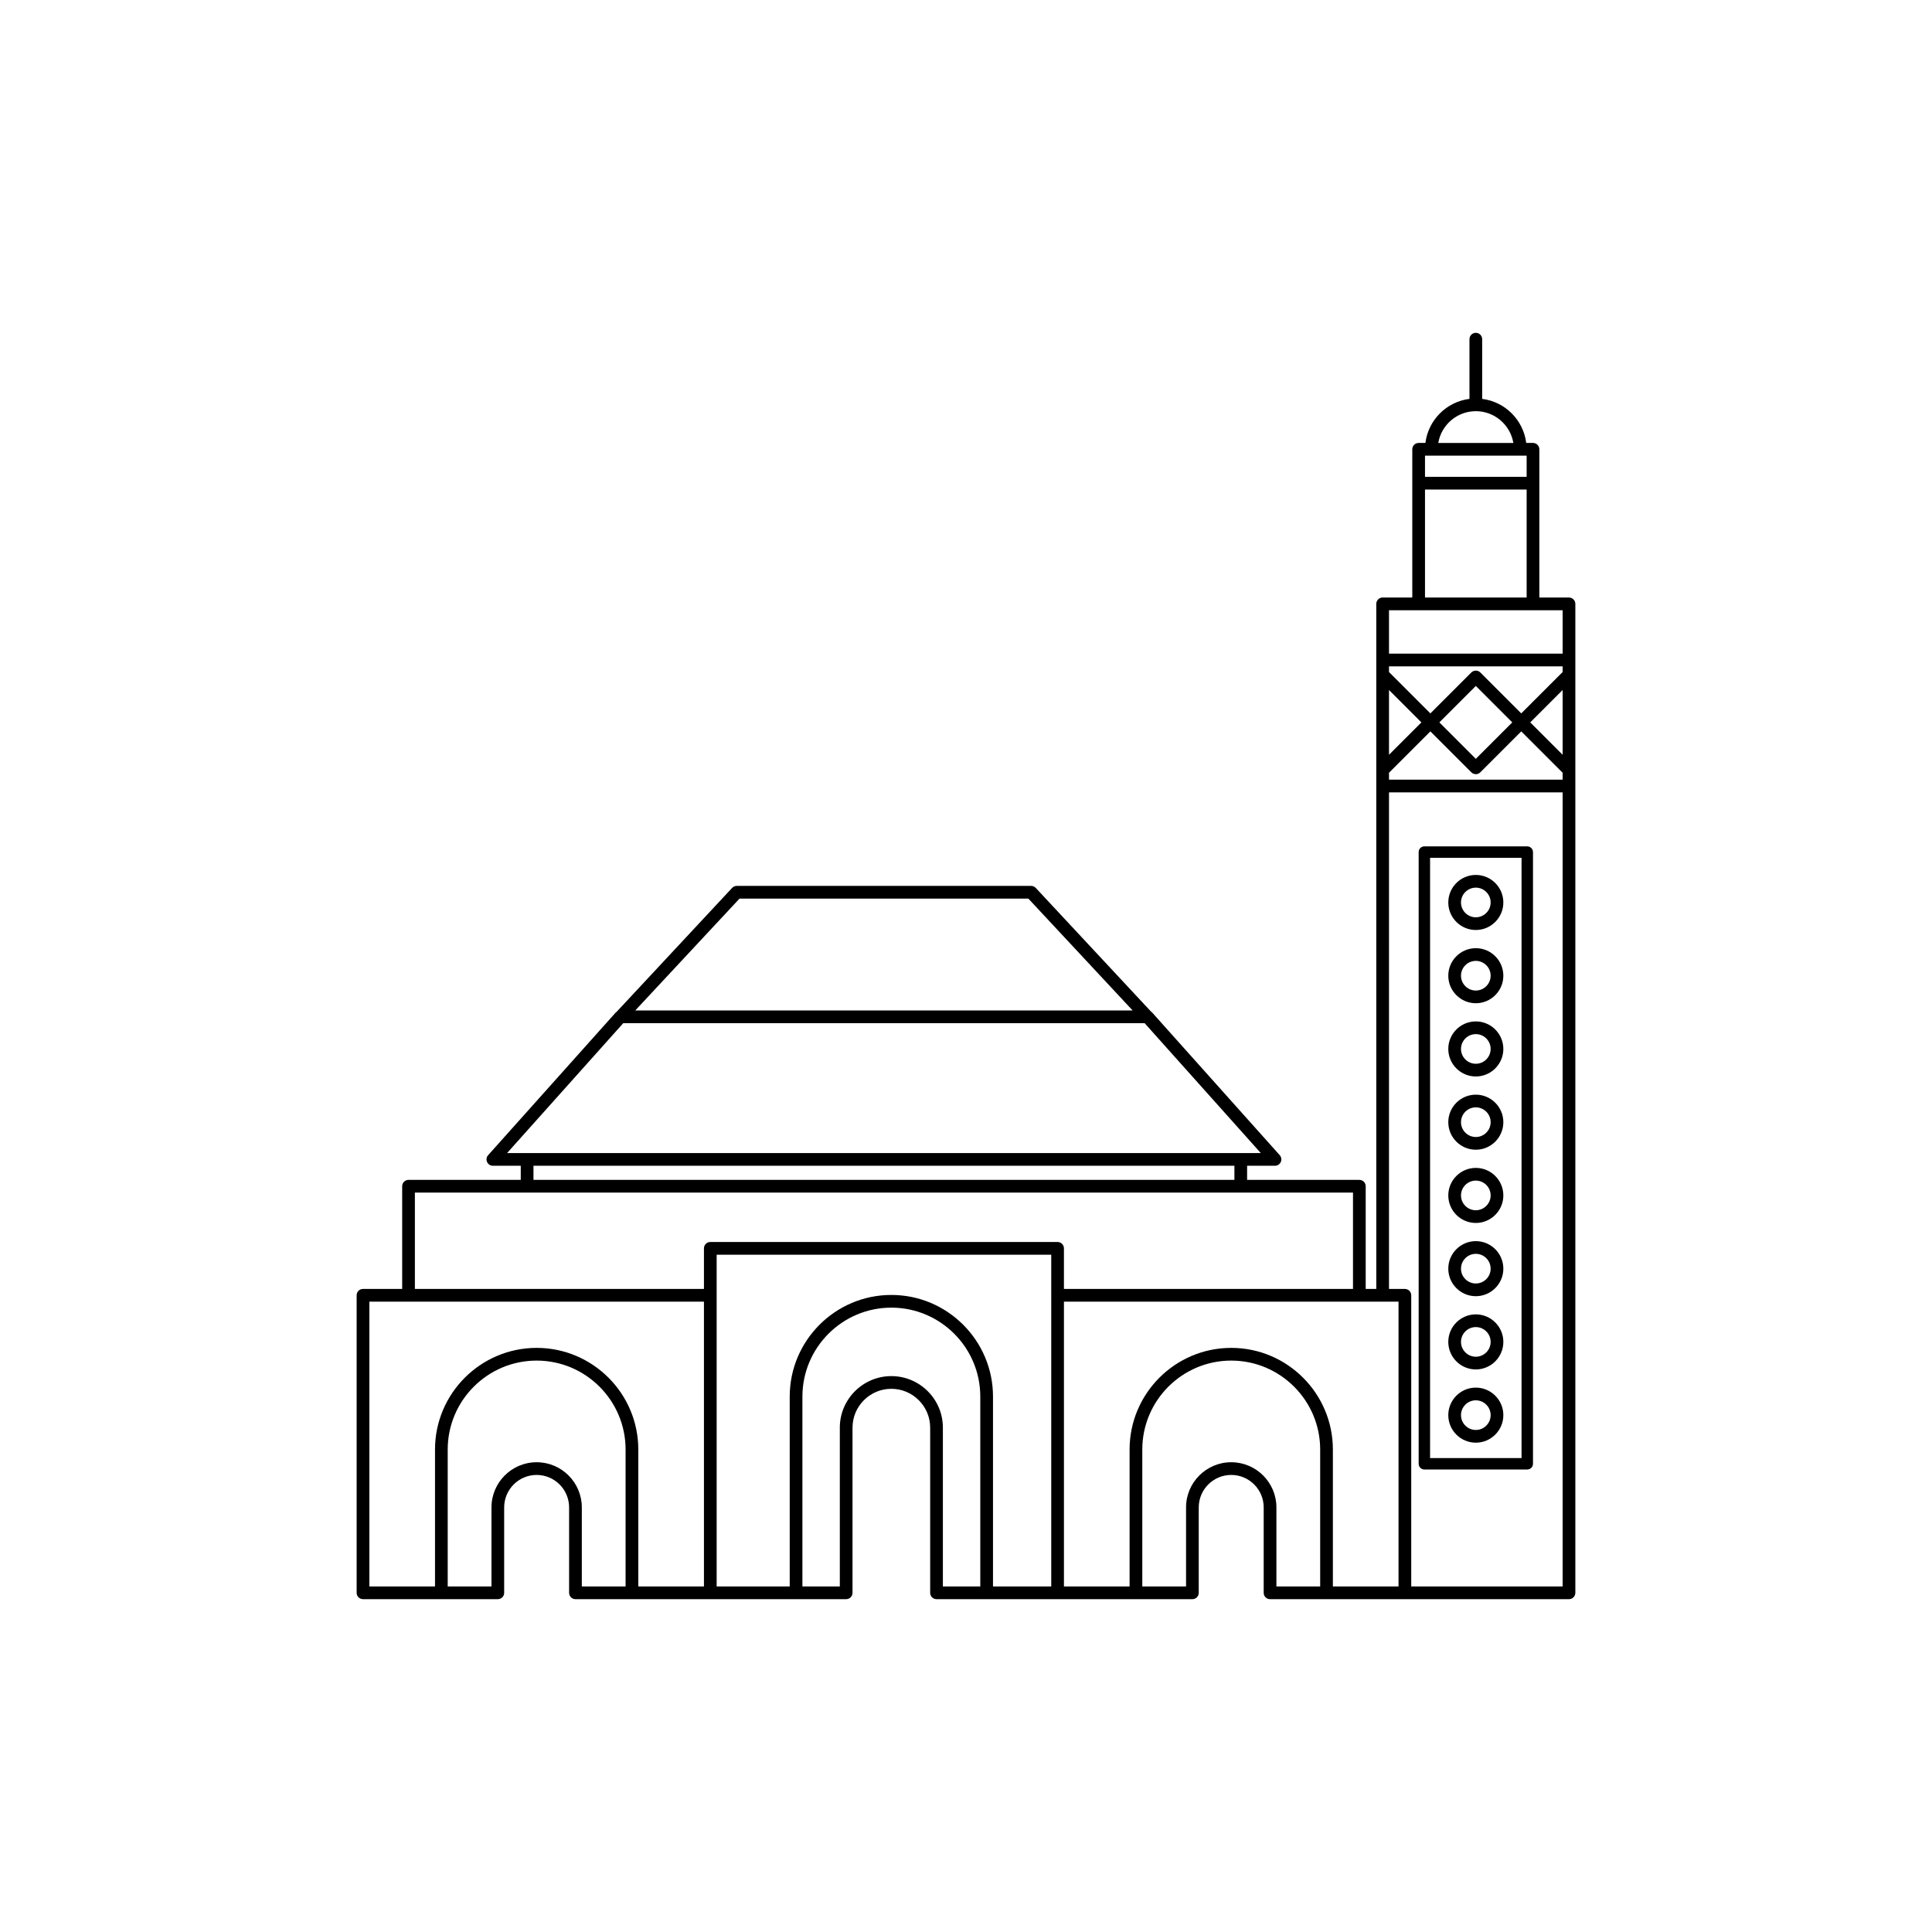 <?xml version="1.0" encoding="utf-8"?>
<!-- Generator: Adobe Illustrator 15.0.0, SVG Export Plug-In . SVG Version: 6.00 Build 0)  -->
<!DOCTYPE svg PUBLIC "-//W3C//DTD SVG 1.1//EN" "http://www.w3.org/Graphics/SVG/1.1/DTD/svg11.dtd">
<svg version="1.1" id="Capa_1" xmlns="http://www.w3.org/2000/svg" xmlns:xlink="http://www.w3.org/1999/xlink" x="0px" y="0px"
	 width="600px" height="600px" viewBox="0 0 600 600" enable-background="new 0 0 600 600" xml:space="preserve">
<path d="M487.265,185.569h-9.207v-46.036c0-1.089-0.883-1.973-1.972-1.973h-2.102c-0.893-7.127-6.555-12.789-13.682-13.682v-18.543
	c0-1.089-0.884-1.972-1.973-1.972c-1.091,0-1.973,0.883-1.973,1.972v18.542c-7.128,0.893-12.79,6.555-13.683,13.682h-2.101
	c-1.091,0-1.973,0.883-1.973,1.972v46.035h-9.207c-1.091,0-1.973,0.883-1.973,1.974V400.29h-3.289v-31.895
	c0-1.09-0.883-1.973-1.972-1.973h-34.858v-4.384h8.659c0.778,0,1.484-0.458,1.802-1.168c0.316-0.71,0.188-1.541-0.331-2.122
	l-39.602-44.281c-0.109-0.121-0.235-0.223-0.368-0.313l-35.797-38.405c-0.373-0.4-0.896-0.627-1.443-0.627h-91.416
	c-0.546,0-1.07,0.227-1.443,0.627l-35.795,38.405c-0.134,0.091-0.259,0.192-0.368,0.313l-39.603,44.281
	c-0.518,0.581-0.647,1.412-0.33,2.122c0.318,0.711,1.023,1.168,1.801,1.168h8.66v4.384h-34.855c-1.089,0-1.973,0.883-1.973,1.973
	v31.896h-12.167c-1.09,0-1.973,0.883-1.973,1.973v92.4c0,1.089,0.883,1.972,1.973,1.972h41.87c1.09,0,1.974-0.883,1.974-1.972
	V468.14c0-5.562,4.523-10.085,10.083-10.085s10.083,4.523,10.083,10.085v26.525c0,1.089,0.883,1.972,1.974,1.972h41.87h42.199
	c1.09,0,1.973-0.883,1.973-1.972v-51.297c0-6.648,5.409-12.059,12.057-12.059s12.058,5.41,12.058,12.059v51.297
	c0,1.089,0.883,1.972,1.972,1.972h37.595h41.871c1.089,0,1.972-0.883,1.972-1.972V468.14c0-5.562,4.523-10.085,10.084-10.085
	c5.562,0,10.085,4.523,10.085,10.085v26.525c0,1.089,0.883,1.972,1.973,1.972h34.965h6.905h50.968c1.09,0,1.973-0.883,1.973-1.972
	V187.542C489.239,186.452,488.355,185.569,487.265,185.569z M458.328,127.695c5.854,0,10.716,4.276,11.66,9.865H446.67
	C447.614,131.972,452.476,127.695,458.328,127.695z M442.545,141.506h31.566v6.576h-31.566V141.506z M442.545,152.029h31.567v33.541
	h-31.567V152.029z M431.365,189.515h9.207h35.514h9.207v13.482h-53.928V189.515z M431.365,206.944h53.927v1.782h0.002
	c-0.048,0.039-0.098,0.071-0.142,0.115l-12.715,12.714l-12.714-12.714c-0.771-0.771-2.019-0.77-2.79,0l-12.714,12.714
	l-12.714-12.714c-0.044-0.043-0.095-0.076-0.141-0.114V206.944z M485.293,214.281v20.128l-10.065-10.064L485.293,214.281z
	 M469.648,224.345l-11.318,11.318l-11.318-11.319l11.318-11.318L469.648,224.345z M441.429,224.345l-10.063,10.064v-20.128
	L441.429,224.345z M229.665,279.067h89.699l32.384,34.742H197.284L229.665,279.067z M157.481,358.093l36.073-40.336h161.924
	l36.072,40.336h-6.22H163.703H157.481z M383.357,362.038v4.385H165.676v-4.385H383.357z M194.283,492.692h-13.592V468.14
	c0-7.737-6.294-14.03-14.03-14.03c-7.735,0-14.03,6.293-14.03,14.03v24.553H139.04v-42.529c0-15.23,12.391-27.62,27.622-27.62
	s27.622,12.39,27.622,27.62V492.692z M218.617,492.691H198.23v-42.528c0-17.406-14.161-31.567-31.567-31.567
	c-17.407,0-31.567,14.161-31.567,31.567v42.528h-20.388v-88.453h12.167h91.743V492.691z M304.439,492.691h-11.618v-49.323
	c0-8.824-7.178-16.004-16.003-16.004c-8.823,0-16.003,7.18-16.003,16.004v49.323h-11.618v-58.97
	c0-15.23,12.391-27.621,27.621-27.621c15.231,0,27.621,12.391,27.621,27.621V492.691z M326.471,402.265v90.427h-18.086v-58.97
	c0-17.406-14.16-31.567-31.566-31.567c-17.407,0-31.567,14.161-31.567,31.567v58.97h-22.688v-90.427v-12.606h103.908V402.265z
	 M328.444,385.713H220.589c-1.089,0-1.972,0.883-1.972,1.973v12.605h-89.77v-29.923h34.855H385.33h34.854v29.923h-89.769v-12.605
	C330.416,386.596,329.533,385.713,328.444,385.713z M409.991,492.692h-13.59V468.14c0-7.737-6.296-14.03-14.032-14.03
	s-14.029,6.293-14.029,14.03v24.553h-13.591v-42.529c0-15.23,12.391-27.62,27.62-27.62c15.231,0,27.622,12.39,27.622,27.62V492.692z
	 M434.324,492.691h-20.387v-42.528c0-17.406-14.161-31.567-31.567-31.567c-17.404,0-31.566,14.161-31.566,31.567v42.528h-20.387
	v-88.453h91.741h12.166V492.691z M485.293,492.691h-47.022v-90.427c0-1.09-0.883-1.973-1.973-1.973h-4.932V246.073h53.927V492.691z
	 M485.294,242.129h-53.927v-2.165h-0.002c0.047-0.039,0.098-0.072,0.141-0.115l12.715-12.714l12.714,12.714
	c0.386,0.385,0.89,0.578,1.395,0.578s1.011-0.192,1.396-0.577l12.714-12.714l12.715,12.714c0.044,0.043,0.094,0.076,0.141,0.115
	V242.129z"/>
<path d="M442.35,456.361h31.959c0.979,0,1.774-0.793,1.774-1.773V264.625c0-0.981-0.795-1.776-1.774-1.776H442.35
	c-0.98,0-1.775,0.795-1.775,1.776v189.963C440.574,455.568,441.369,456.361,442.35,456.361z M444.125,266.4h28.406v186.412h-28.406
	V266.4z"/>
<path d="M458.328,271.721c-4.714,0-8.549,3.834-8.549,8.549s3.835,8.549,8.549,8.549s8.549-3.834,8.549-8.549
	S463.042,271.721,458.328,271.721z M458.328,284.873c-2.537,0-4.603-2.065-4.603-4.604c0-2.538,2.065-4.603,4.603-4.603
	c2.538,0,4.604,2.065,4.604,4.603C462.932,282.808,460.866,284.873,458.328,284.873z"/>
<path d="M458.328,294.466c-4.714,0-8.549,3.834-8.549,8.549s3.835,8.549,8.549,8.549s8.549-3.834,8.549-8.549
	S463.042,294.466,458.328,294.466z M458.328,307.619c-2.537,0-4.603-2.066-4.603-4.604c0-2.539,2.065-4.604,4.603-4.604
	c2.538,0,4.604,2.065,4.604,4.604C462.932,305.554,460.866,307.619,458.328,307.619z"/>
<path d="M458.328,317.211c-4.714,0-8.549,3.835-8.549,8.549c0,4.715,3.835,8.549,8.549,8.549s8.549-3.834,8.549-8.549
	C466.877,321.046,463.042,317.211,458.328,317.211z M458.328,330.362c-2.537,0-4.603-2.065-4.603-4.604
	c0-2.537,2.065-4.603,4.603-4.603c2.538,0,4.604,2.065,4.604,4.603C462.932,328.298,460.866,330.362,458.328,330.362z"/>
<path d="M458.328,339.957c-4.714,0-8.549,3.835-8.549,8.549s3.835,8.549,8.549,8.549s8.549-3.835,8.549-8.549
	S463.042,339.957,458.328,339.957z M458.328,353.107c-2.537,0-4.603-2.065-4.603-4.603s2.065-4.603,4.603-4.603
	c2.538,0,4.604,2.065,4.604,4.603S460.866,353.107,458.328,353.107z"/>
<path d="M458.328,362.702c-4.714,0-8.549,3.834-8.549,8.549c0,4.714,3.835,8.55,8.549,8.55s8.549-3.836,8.549-8.55
	C466.877,366.536,463.042,362.702,458.328,362.702z M458.328,375.854c-2.537,0-4.603-2.066-4.603-4.604
	c0-2.538,2.065-4.604,4.603-4.604c2.538,0,4.604,2.065,4.604,4.604C462.932,373.789,460.866,375.854,458.328,375.854z"/>
<path d="M458.328,385.447c-4.714,0-8.549,3.834-8.549,8.549s3.835,8.549,8.549,8.549s8.549-3.834,8.549-8.549
	S463.042,385.447,458.328,385.447z M458.328,398.599c-2.537,0-4.603-2.066-4.603-4.604c0-2.538,2.065-4.603,4.603-4.603
	c2.538,0,4.604,2.064,4.604,4.603S460.866,398.599,458.328,398.599z"/>
<path d="M458.328,408.191c-4.714,0-8.549,3.835-8.549,8.549s3.835,8.55,8.549,8.55s8.549-3.836,8.549-8.55
	S463.042,408.191,458.328,408.191z M458.328,421.343c-2.537,0-4.603-2.065-4.603-4.604c0-2.537,2.065-4.603,4.603-4.603
	c2.538,0,4.604,2.065,4.604,4.603C462.932,419.277,460.866,421.343,458.328,421.343z"/>
<path d="M458.328,430.937c-4.714,0-8.549,3.836-8.549,8.55s3.835,8.549,8.549,8.549s8.549-3.835,8.549-8.549
	S463.042,430.937,458.328,430.937z M458.328,444.089c-2.537,0-4.603-2.066-4.603-4.604s2.065-4.603,4.603-4.603
	c2.538,0,4.604,2.065,4.604,4.603S460.866,444.089,458.328,444.089z"/>
</svg>
